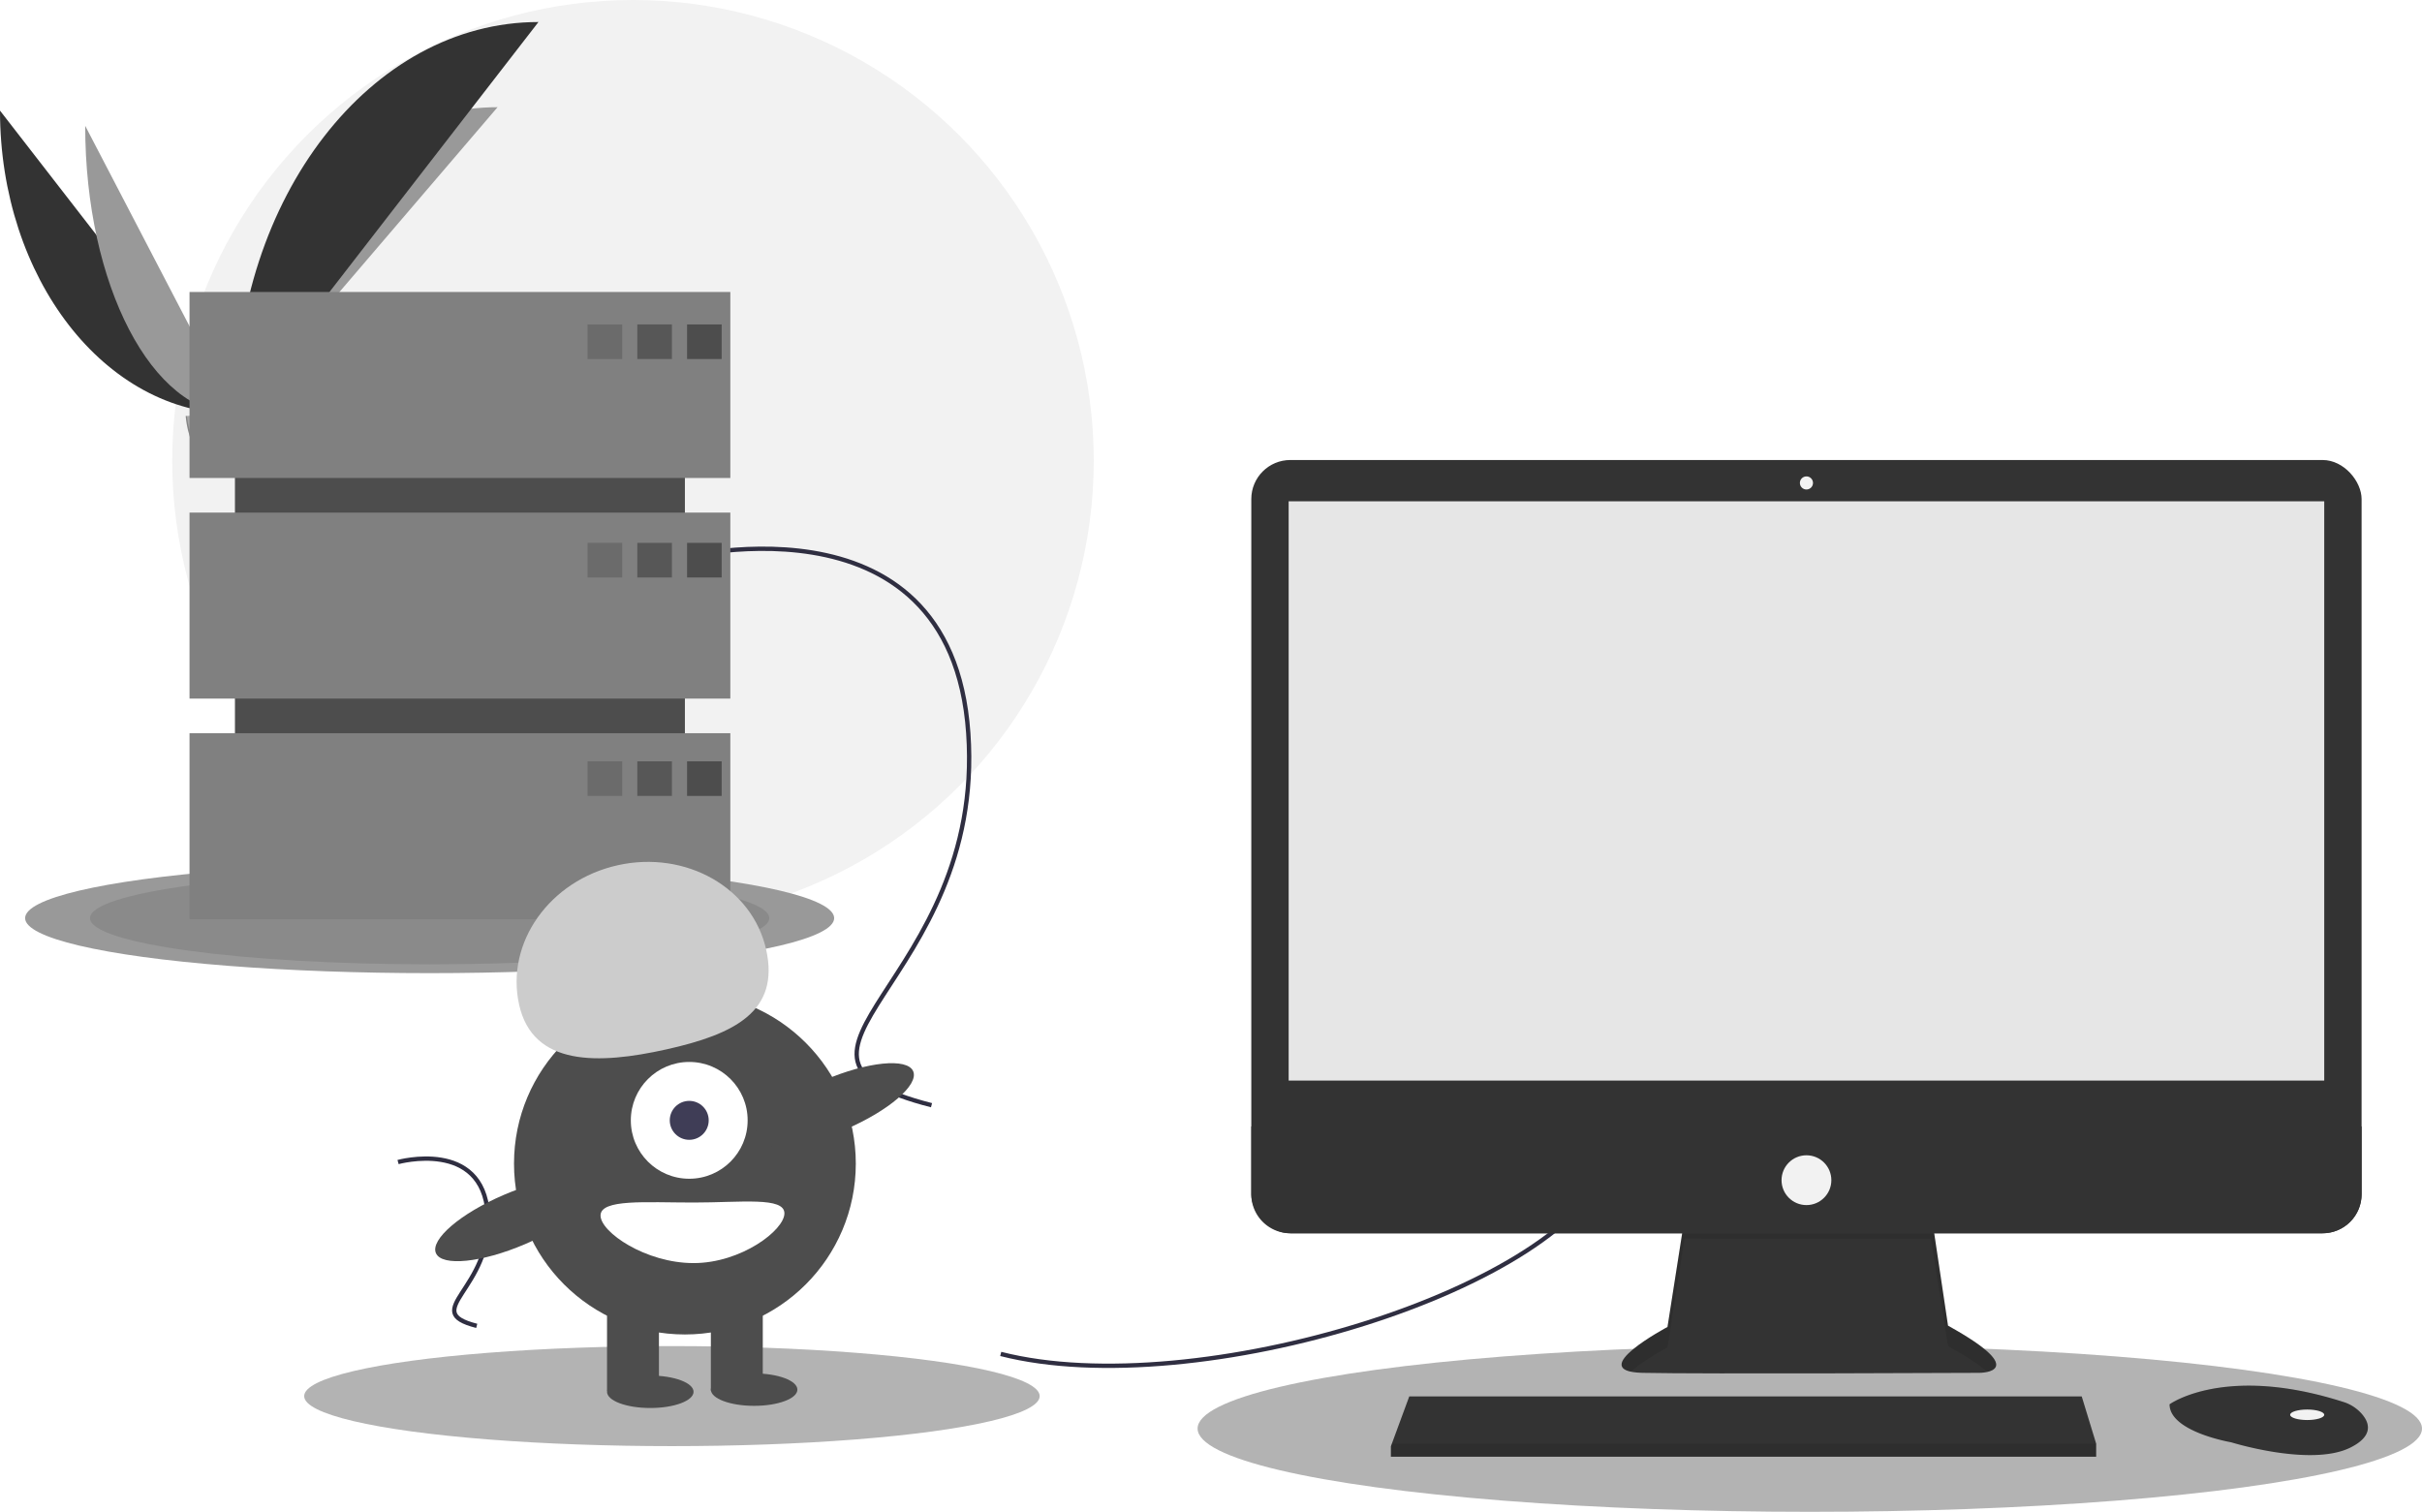 <?xml version="1.0" encoding="UTF-8" standalone="no"?>
<svg
   data-name="Layer 1"
   width="1119.609"
   height="699"
   viewBox="0 0 1119.609 699"
   version="1.1"
   id="svg104"
   sodipodi:docname="dataset_ops_bw.svg"
   inkscape:version="1.2.2 (b0a8486541, 2022-12-01)"
   xmlns:inkscape="http://www.inkscape.org/namespaces/inkscape"
   xmlns:sodipodi="http://sodipodi.sourceforge.net/DTD/sodipodi-0.dtd"
   xmlns="http://www.w3.org/2000/svg"
   xmlns:svg="http://www.w3.org/2000/svg">
  <defs
     id="defs108" />
  <sodipodi:namedview
     id="namedview106"
     pagecolor="#ffffff"
     bordercolor="#666666"
     borderopacity="1.0"
     inkscape:showpageshadow="2"
     inkscape:pageopacity="0.0"
     inkscape:pagecheckerboard="0"
     inkscape:deskcolor="#d1d1d1"
     showgrid="false"
     inkscape:zoom="0.67525036"
     inkscape:cx="400.59216"
     inkscape:cy="390.9661"
     inkscape:window-width="2560"
     inkscape:window-height="1370"
     inkscape:window-x="0"
     inkscape:window-y="30"
     inkscape:window-maximized="1"
     inkscape:current-layer="svg104" />
  <title
     id="title2">server down</title>
  <circle
     cx="292.609"
     cy="213"
     r="213"
     fill="#f2f2f2"
     id="circle4" />
  <path
     d="M31.391,151.642c0,77.498,48.618,140.208,108.701,140.208"
     transform="translate(-31.391 -100.5)"
     fill="#2f2e41"
     id="path6"
     style="fill:#333" />
  <path
     d="M140.092,291.851c0-78.369,54.255-141.784,121.304-141.784"
     transform="translate(-31.391 -100.5)"
     fill="#6c63ff"
     id="path8"
     style="fill:#999" />
  <path
     d="M70.775,158.668c0,73.615,31.003,133.183,69.316,133.183"
     transform="translate(-31.391 -100.5)"
     fill="#6c63ff"
     id="path10"
     style="fill:#999" />
  <path
     d="M140.092,291.851c0-100.138,62.71-181.168,140.208-181.168"
     transform="translate(-31.391 -100.5)"
     fill="#2f2e41"
     id="path12"
     style="fill:#333" />
  <path
     d="M117.224,292.839s15.416-.475,20.061-3.783,23.713-7.258,24.866-1.953,23.167,26.388,5.763,26.529-40.439-2.711-45.076-5.535S117.224,292.839,117.224,292.839Z"
     transform="translate(-31.391 -100.5)"
     fill="#a8a8a8"
     id="path14" />
  <path
     d="M168.224,311.785c-17.404.14-40.439-2.711-45.076-5.535-3.531-2.151-4.938-9.869-5.409-13.43-.326.014-.515.02-.515.02s.976,12.433,5.613,15.257,27.672,5.676,45.076,5.535c5.024-.041,6.759-1.828,6.664-4.475C173.879,310.756,171.963,311.755,168.224,311.785Z"
     transform="translate(-31.391 -100.5)"
     opacity="0.2"
     id="path16" />
  <ellipse
     cx="198.609"
     cy="424.5"
     rx="187"
     ry="25.44"
     fill="#3f3d56"
     id="ellipse18"
     style="fill:#999" />
  <ellipse
     cx="198.609"
     cy="424.5"
     rx="157"
     ry="21.359"
     opacity="0.1"
     id="ellipse20"
     style="fill:black" />
  <ellipse
     cx="836.609"
     cy="660.5"
     rx="283"
     ry="38.5"
     fill="#3f3d56"
     id="ellipse22"
     style="fill:#b3b3b3" />
  <ellipse
     cx="310.609"
     cy="645.5"
     rx="170"
     ry="23.127"
     fill="#3f3d56"
     id="ellipse24"
     style="fill:#b3b3b3" />
  <path
     d="M494,726.5c90,23,263-30,282-90"
     transform="translate(-31.391 -100.5)"
     fill="none"
     stroke="#2f2e41"
     stroke-miterlimit="10"
     stroke-width="2"
     id="path26" />
  <path
     d="M341,359.5s130-36,138,80-107,149-17,172"
     transform="translate(-31.391 -100.5)"
     fill="none"
     stroke="#2f2e41"
     stroke-miterlimit="10"
     stroke-width="2"
     id="path28" />
  <path
     d="M215.402,637.783s39.072-10.82,41.477,24.044-32.16,44.783-5.109,51.696"
     transform="translate(-31.391 -100.5)"
     fill="none"
     stroke="#2f2e41"
     stroke-miterlimit="10"
     stroke-width="2"
     id="path30" />
  <path
     d="M810.096,663.74,802.218,714.035s-38.782,20.603-11.513,21.209,155.733,0,155.733,0,24.845,0-14.543-21.815l-7.878-52.719Z"
     transform="translate(-31.391 -100.5)"
     fill="#2f2e41"
     id="path32"
     style="fill:#333" />
  <path
     d="M785.219,734.698c6.193-5.51,16.999-11.252,16.999-11.252l7.878-50.295,113.922.107,7.878,49.582c9.185,5.087,14.875,8.987,18.204,11.978,5.059-1.154,10.587-5.444-18.204-21.389l-7.878-52.719-113.922,3.03L802.218,714.035S769.63,731.35,785.219,734.698Z"
     transform="translate(-31.391 -100.5)"
     opacity="0.1"
     id="path34" />
  <rect
     x="578.433"
     y="212.689"
     width="513.253"
     height="357.52"
     rx="18.046"
     fill="#2f2e41"
     id="rect36"
     style="fill:#333" />
  <rect
     x="595.703"
     y="231.777"
     width="478.713"
     height="267.837"
     fill="#3f3d56"
     id="rect38"
     style="fill:#e6e6e6" />
  <circle
     cx="835.059"
     cy="223.293"
     r="3.03"
     fill="#f2f2f2"
     id="circle40" />
  <path
     d="M1123.077,621.322V652.663a18.043,18.043,0,0,1-18.046,18.046H627.869A18.043,18.043,0,0,1,609.824,652.663V621.322Z"
     transform="translate(-31.391 -100.5)"
     fill="#2f2e41"
     id="path42"
     style="fill:#333" />
  <polygon
     points="968.978 667.466 968.978 673.526 642.968 673.526 642.968 668.678 643.417 667.466 651.452 645.651 962.312 645.651 968.978 667.466"
     fill="#2f2e41"
     id="polygon44"
     style="fill:#333" />
  <path
     d="M1125.828,762.034c-.594,2.539-2.836,5.217-7.902,7.75-18.179,9.089-55.143-2.424-55.143-2.424s-28.48-4.848-28.48-17.573a22.725,22.725,0,0,1,2.497-1.485c7.643-4.044,32.984-14.021,77.918.422a18.739,18.739,0,0,1,8.541,5.597C1125.079,756.454,1126.507,759.157,1125.828,762.034Z"
     transform="translate(-31.391 -100.5)"
     fill="#2f2e41"
     id="path46"
     style="fill:#333" />
  <path
     d="M1125.828,762.034c-22.251,8.526-42.084,9.162-62.439-4.975-10.265-7.126-19.591-8.89-26.59-8.756,7.643-4.044,32.984-14.021,77.918.422a18.739,18.739,0,0,1,8.541,5.597C1125.079,756.454,1126.507,759.157,1125.828,762.034Z"
     transform="translate(-31.391 -100.5)"
     opacity="0.1"
     id="path48"
     style="fill:#333" />
  <ellipse
     cx="1066.538"
     cy="654.135"
     rx="7.878"
     ry="2.424"
     fill="#f2f2f2"
     id="ellipse50" />
  <circle
     cx="835.059"
     cy="545.667"
     r="11.513"
     fill="#f2f2f2"
     id="circle52" />
  <polygon
     points="968.978 667.466 968.978 673.526 642.968 673.526 642.968 668.678 643.417 667.466 968.978 667.466"
     opacity="0.1"
     id="polygon54" />
  <rect
     x="108.609"
     y="159"
     width="208"
     height="242"
     fill="#2f2e41"
     id="rect56"
     style="fill:#4d4d4d" />
  <rect
     x="87.609"
     y="135"
     width="250"
     height="86"
     fill="#3f3d56"
     id="rect58"
     style="fill:gray" />
  <rect
     x="87.609"
     y="237"
     width="250"
     height="86"
     fill="#3f3d56"
     id="rect60"
     style="fill:gray" />
  <rect
     x="87.609"
     y="339"
     width="250"
     height="86"
     fill="#3f3d56"
     id="rect62"
     style="fill:gray" />
  <rect
     x="271.609"
     y="150"
     width="16"
     height="16"
     fill="#6c63ff"
     opacity="0.4"
     id="rect64"
     style="fill:#4d4d4d" />
  <rect
     x="294.609"
     y="150"
     width="16"
     height="16"
     fill="#6c63ff"
     opacity="0.8"
     id="rect66"
     style="fill:#4d4d4d" />
  <rect
     x="317.609"
     y="150"
     width="16"
     height="16"
     fill="#6c63ff"
     id="rect68"
     style="fill:#4d4d4d" />
  <rect
     x="271.609"
     y="251"
     width="16"
     height="16"
     fill="#6c63ff"
     opacity="0.4"
     id="rect70"
     style="fill:#4d4d4d" />
  <rect
     x="294.609"
     y="251"
     width="16"
     height="16"
     fill="#6c63ff"
     opacity="0.8"
     id="rect72"
     style="fill:#4d4d4d" />
  <rect
     x="317.609"
     y="251"
     width="16"
     height="16"
     fill="#6c63ff"
     id="rect74"
     style="fill:#4d4d4d" />
  <rect
     x="271.609"
     y="352"
     width="16"
     height="16"
     fill="#6c63ff"
     opacity="0.4"
     id="rect76"
     style="fill:#4d4d4d" />
  <rect
     x="294.609"
     y="352"
     width="16"
     height="16"
     fill="#6c63ff"
     opacity="0.8"
     id="rect78"
     style="fill:#4d4d4d" />
  <rect
     x="317.609"
     y="352"
     width="16"
     height="16"
     fill="#6c63ff"
     id="rect80"
     style="fill:#4d4d4d" />
  <circle
     cx="316.609"
     cy="538"
     r="79"
     fill="#2f2e41"
     id="circle82"
     style="fill:#4d4d4d" />
  <rect
     x="280.609"
     y="600"
     width="24"
     height="43"
     fill="#2f2e41"
     id="rect84"
     style="fill:#4d4d4d" />
  <rect
     x="328.609"
     y="600"
     width="24"
     height="43"
     fill="#2f2e41"
     id="rect86"
     style="fill:#4d4d4d" />
  <ellipse
     cx="300.609"
     cy="643.5"
     rx="20"
     ry="7.5"
     fill="#2f2e41"
     id="ellipse88"
     style="fill:#4d4d4d" />
  <ellipse
     cx="348.609"
     cy="642.5"
     rx="20"
     ry="7.5"
     fill="#2f2e41"
     id="ellipse90"
     style="fill:#4d4d4d" />
  <circle
     cx="318.609"
     cy="518"
     r="27"
     fill="#fff"
     id="circle92" />
  <circle
     cx="318.609"
     cy="518"
     r="9"
     fill="#3f3d56"
     id="circle94" />
  <path
     d="M271.367,565.032c-6.379-28.568,14.012-57.434,45.544-64.475s62.265,10.41,68.644,38.978-14.519,39.104-46.051,46.145S277.746,593.6,271.367,565.032Z"
     transform="translate(-31.391 -100.5)"
     fill="#6c63ff"
     id="path96"
     style="fill:#ccc" />
  <ellipse
     cx="417.215"
     cy="611.344"
     rx="39.5"
     ry="12.4"
     transform="translate(-238.287 112.98) rotate(-23.171)"
     fill="#2f2e41"
     id="ellipse98"
     style="fill:#4d4d4d" />
  <ellipse
     cx="269.215"
     cy="664.344"
     rx="39.5"
     ry="12.4"
     transform="translate(-271.08 59.021) rotate(-23.171)"
     fill="#2f2e41"
     id="ellipse100"
     style="fill:#4d4d4d" />
  <path
     d="M394,661.5c0,7.732-19.909,23-42,23s-43-14.268-43-22,20.909-6,43-6S394,653.768,394,661.5Z"
     transform="translate(-31.391 -100.5)"
     fill="#fff"
     id="path102" />
</svg>

